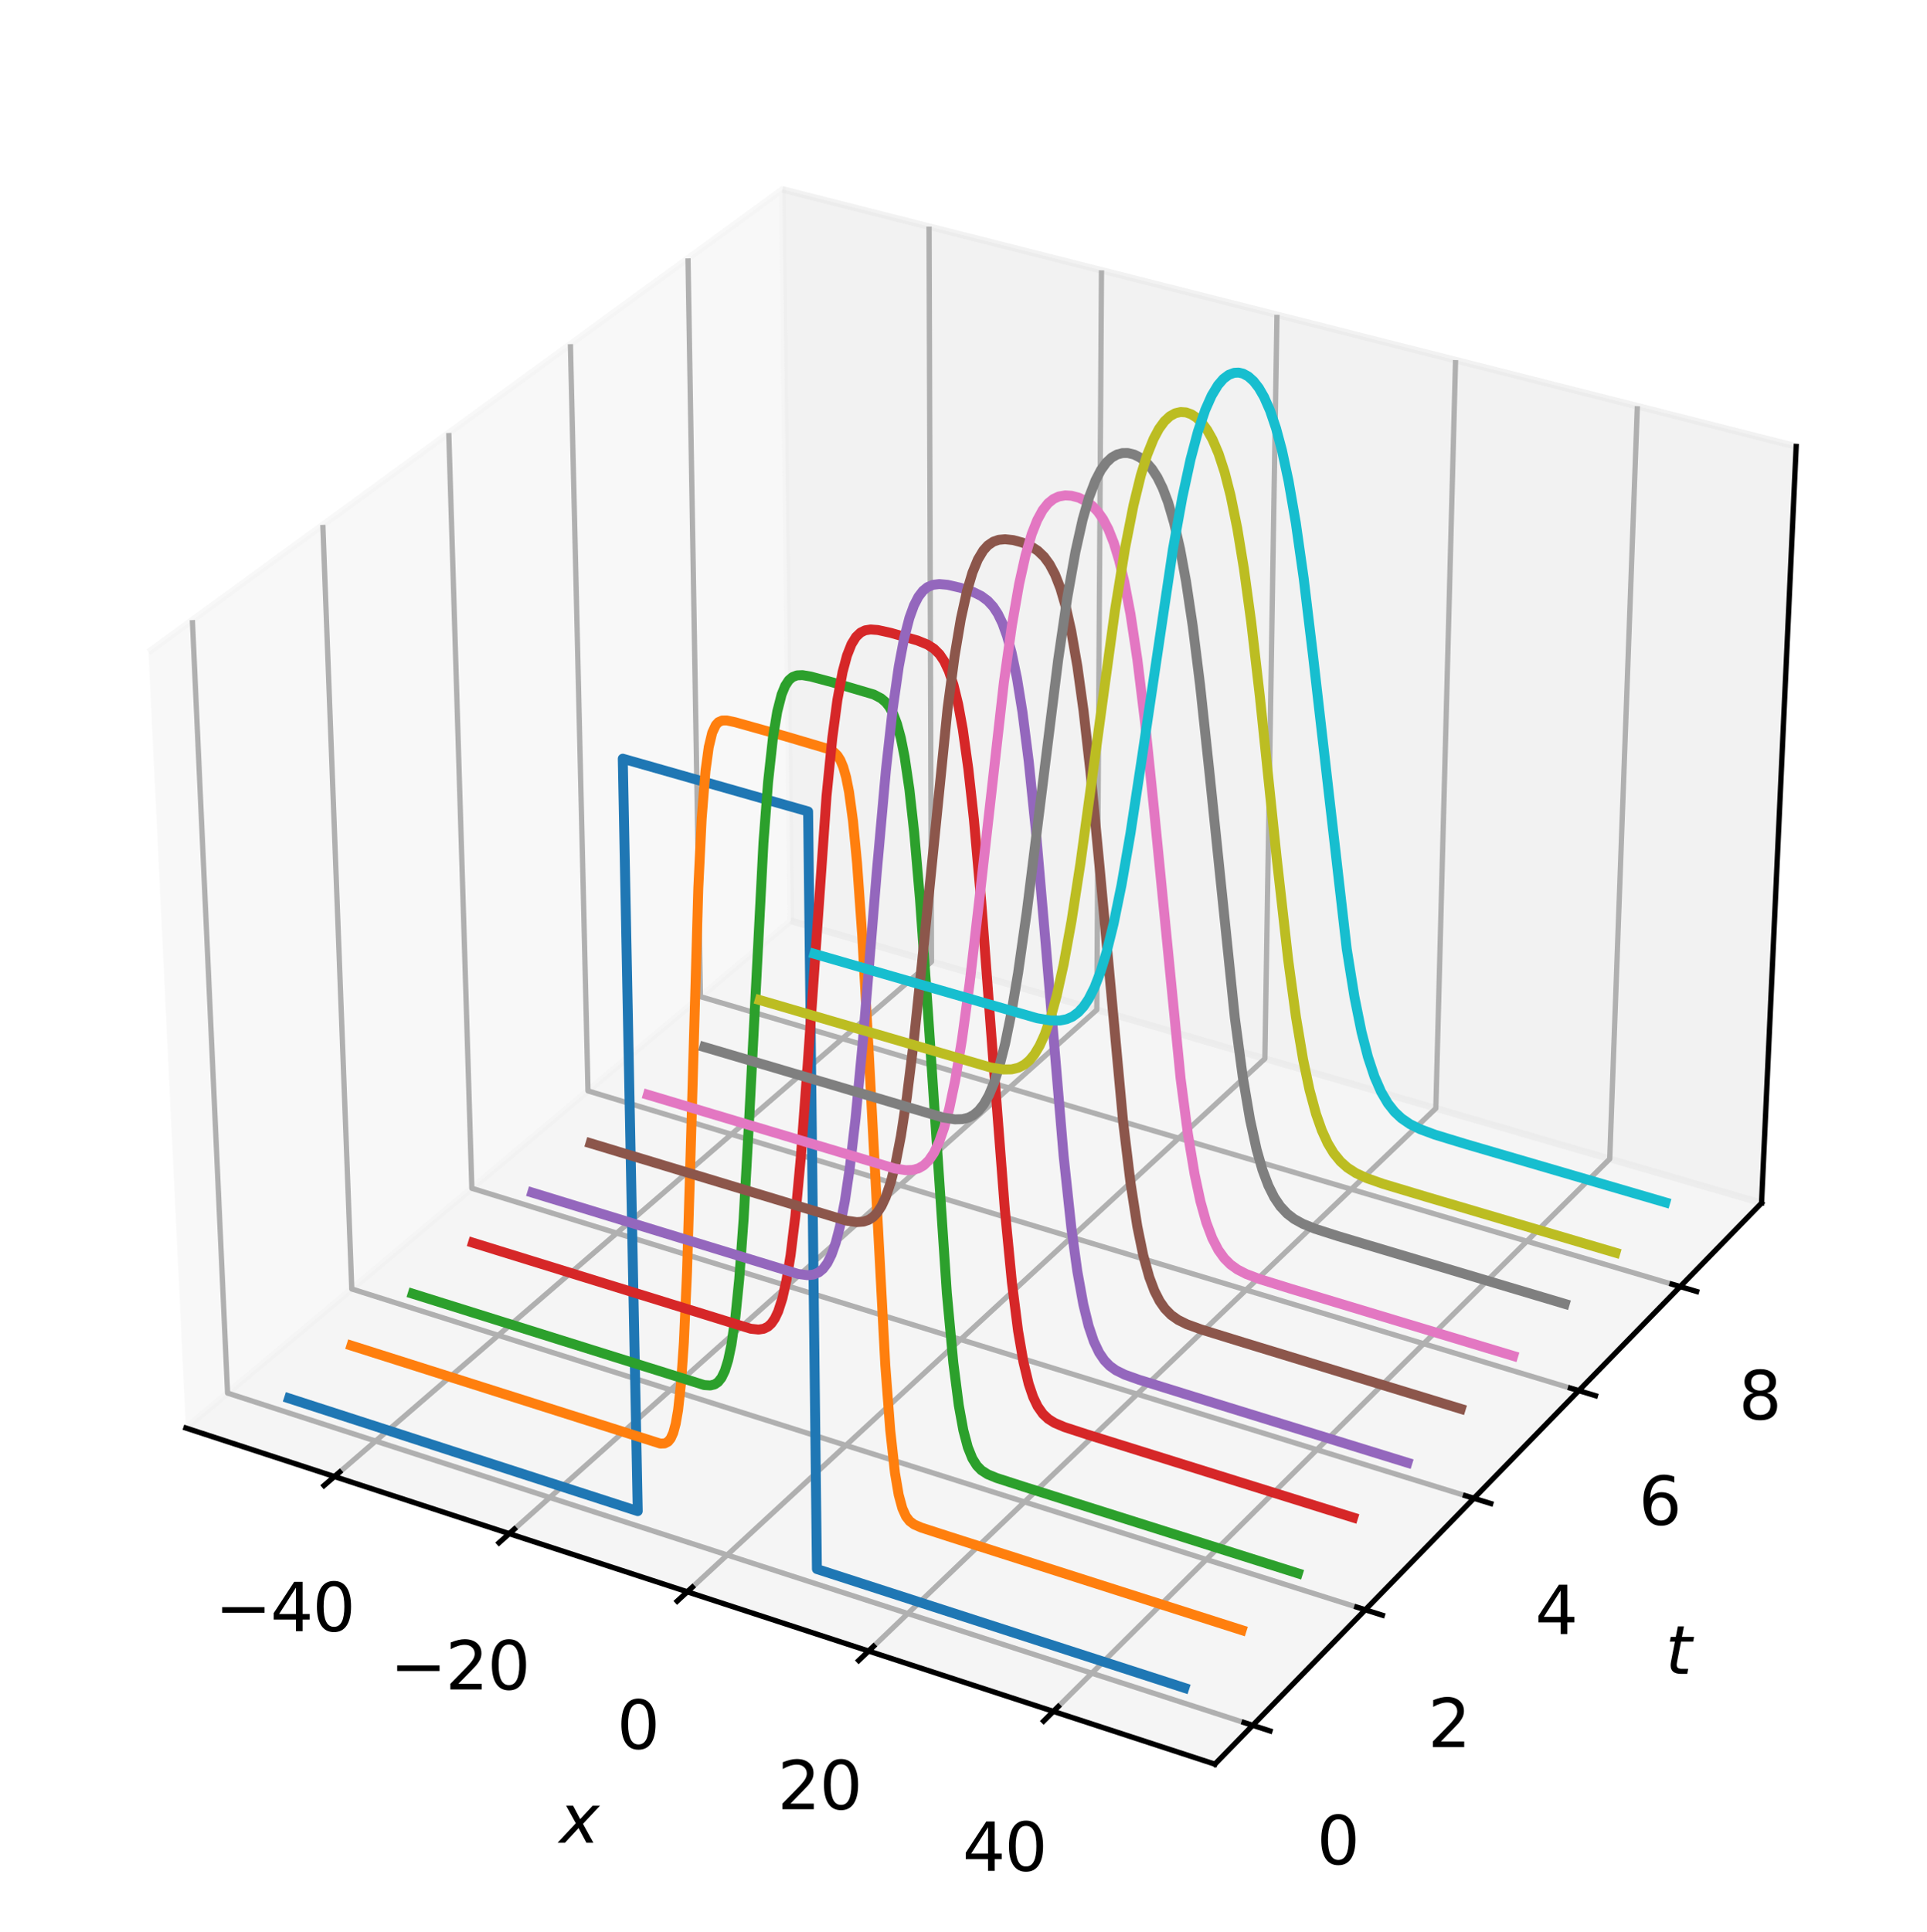 <?xml version="1.0" encoding="utf-8" standalone="no"?>
<!DOCTYPE svg PUBLIC "-//W3C//DTD SVG 1.1//EN"
  "http://www.w3.org/Graphics/SVG/1.1/DTD/svg11.dtd">
<svg xmlns:xlink="http://www.w3.org/1999/xlink" width="291.6pt" height="292.324pt" viewBox="0 0 291.6 292.324" xmlns="http://www.w3.org/2000/svg" version="1.1">
 <defs>
  <style type="text/css">*{stroke-linejoin: round; stroke-linecap: butt}</style>
 </defs>
 <g id="figure_1">
  <g id="patch_1">
   <path d="M 0 292.324 
L 291.6 292.324 
L 291.6 0 
L 0 0 
z
" style="fill: #ffffff"/>
  </g>
  <g id="patch_2">
   <path d="M 7.2 284.4 
L 284.4 284.4 
L 284.4 7.2 
L 7.2 7.2 
z
" style="fill: #ffffff"/>
  </g>
  <g id="pane3d_1">
   <g id="patch_3">
    <path d="M 28.131 216.051 
L 119.671 139.32 
L 118.399 28.66 
L 22.477 98.659 
" style="fill: #f2f2f2; opacity: 0.5; stroke: #f2f2f2; stroke-linejoin: miter"/>
   </g>
  </g>
  <g id="pane3d_2">
   <g id="patch_4">
    <path d="M 119.671 139.32 
L 266.561 182.015 
L 271.803 67.544 
L 118.399 28.66 
" style="fill: #e6e6e6; opacity: 0.5; stroke: #e6e6e6; stroke-linejoin: miter"/>
   </g>
  </g>
  <g id="pane3d_3">
   <g id="patch_5">
    <path d="M 28.131 216.051 
L 183.841 266.906 
L 266.561 182.015 
L 119.671 139.32 
" style="fill: #ececec; opacity: 0.5; stroke: #ececec; stroke-linejoin: miter"/>
   </g>
  </g>
  <g id="grid3d_1">
   <g id="Line3DCollection_1">
    <path d="M 50.609 223.393 
L 140.956 145.507 
L 140.588 34.285 
" style="fill: none; stroke: #b0b0b0; stroke-width: 0.8"/>
    <path d="M 77.061 232.032 
L 165.97 152.778 
L 166.681 40.899 
" style="fill: none; stroke: #b0b0b0; stroke-width: 0.8"/>
    <path d="M 104.001 240.831 
L 191.406 160.171 
L 193.234 47.629 
" style="fill: none; stroke: #b0b0b0; stroke-width: 0.8"/>
    <path d="M 131.442 249.793 
L 217.275 167.69 
L 220.259 54.479 
" style="fill: none; stroke: #b0b0b0; stroke-width: 0.8"/>
    <path d="M 159.398 258.923 
L 243.588 175.338 
L 247.769 61.452 
" style="fill: none; stroke: #b0b0b0; stroke-width: 0.8"/>
   </g>
  </g>
  <g id="grid3d_2">
   <g id="Line3DCollection_2">
    <path d="M 29.111 93.819 
L 34.438 210.764 
L 189.564 261.033 
" style="fill: none; stroke: #b0b0b0; stroke-width: 0.8"/>
    <path d="M 48.852 79.412 
L 53.232 195.011 
L 206.596 243.554 
" style="fill: none; stroke: #b0b0b0; stroke-width: 0.8"/>
    <path d="M 67.91 65.505 
L 71.402 179.781 
L 223.034 226.685 
" style="fill: none; stroke: #b0b0b0; stroke-width: 0.8"/>
    <path d="M 86.318 52.071 
L 88.978 165.047 
L 238.907 210.395 
" style="fill: none; stroke: #b0b0b0; stroke-width: 0.8"/>
    <path d="M 104.11 39.088 
L 105.991 150.787 
L 254.245 194.654 
" style="fill: none; stroke: #b0b0b0; stroke-width: 0.8"/>
   </g>
  </g>
  <g id="grid3d_3"/>
  <g id="axis3d_1">
   <g id="line2d_1">
    <path d="M 28.131 216.051 
L 183.841 266.906 
" style="fill: none; stroke: #000000; stroke-width: 0.8; stroke-linecap: square"/>
   </g>
   <g id="xtick_1">
    <g id="line2d_2">
     <path d="M 51.396 222.714 
L 49.031 224.753 
" style="fill: none; stroke: #000000; stroke-width: 0.8; stroke-linecap: square"/>
    </g>
    <g id="text_1">
     <!-- −40 -->
     <g transform="translate(32.541 246.786) scale(0.1 -0.1)">
      <defs>
       <path id="DejaVuSans-2212" d="M 678 2272 
L 4684 2272 
L 4684 1741 
L 678 1741 
L 678 2272 
z
" transform="scale(0.016)"/>
       <path id="DejaVuSans-34" d="M 2419 4116 
L 825 1625 
L 2419 1625 
L 2419 4116 
z
M 2253 4666 
L 3047 4666 
L 3047 1625 
L 3713 1625 
L 3713 1100 
L 3047 1100 
L 3047 0 
L 2419 0 
L 2419 1100 
L 313 1100 
L 313 1709 
L 2253 4666 
z
" transform="scale(0.016)"/>
       <path id="DejaVuSans-30" d="M 2034 4250 
Q 1547 4250 1301 3770 
Q 1056 3291 1056 2328 
Q 1056 1369 1301 889 
Q 1547 409 2034 409 
Q 2525 409 2770 889 
Q 3016 1369 3016 2328 
Q 3016 3291 2770 3770 
Q 2525 4250 2034 4250 
z
M 2034 4750 
Q 2819 4750 3233 4129 
Q 3647 3509 3647 2328 
Q 3647 1150 3233 529 
Q 2819 -91 2034 -91 
Q 1250 -91 836 529 
Q 422 1150 422 2328 
Q 422 3509 836 4129 
Q 1250 4750 2034 4750 
z
" transform="scale(0.016)"/>
      </defs>
      <use xlink:href="#DejaVuSans-2212"/>
      <use xlink:href="#DejaVuSans-34" transform="translate(83.789 0)"/>
      <use xlink:href="#DejaVuSans-30" transform="translate(147.412 0)"/>
     </g>
    </g>
   </g>
   <g id="xtick_2">
    <g id="line2d_3">
     <path d="M 77.836 231.341 
L 75.508 233.417 
" style="fill: none; stroke: #000000; stroke-width: 0.8; stroke-linecap: square"/>
    </g>
    <g id="text_2">
     <!-- −20 -->
     <g transform="translate(59.02 255.601) scale(0.1 -0.1)">
      <defs>
       <path id="DejaVuSans-32" d="M 1228 531 
L 3431 531 
L 3431 0 
L 469 0 
L 469 531 
Q 828 903 1448 1529 
Q 2069 2156 2228 2338 
Q 2531 2678 2651 2914 
Q 2772 3150 2772 3378 
Q 2772 3750 2511 3984 
Q 2250 4219 1831 4219 
Q 1534 4219 1204 4116 
Q 875 4013 500 3803 
L 500 4441 
Q 881 4594 1212 4672 
Q 1544 4750 1819 4750 
Q 2544 4750 2975 4387 
Q 3406 4025 3406 3419 
Q 3406 3131 3298 2873 
Q 3191 2616 2906 2266 
Q 2828 2175 2409 1742 
Q 1991 1309 1228 531 
z
" transform="scale(0.016)"/>
      </defs>
      <use xlink:href="#DejaVuSans-2212"/>
      <use xlink:href="#DejaVuSans-32" transform="translate(83.789 0)"/>
      <use xlink:href="#DejaVuSans-30" transform="translate(147.412 0)"/>
     </g>
    </g>
   </g>
   <g id="xtick_3">
    <g id="line2d_4">
     <path d="M 104.764 240.127 
L 102.473 242.241 
" style="fill: none; stroke: #000000; stroke-width: 0.8; stroke-linecap: square"/>
    </g>
    <g id="text_3">
     <!-- 0 -->
     <g transform="translate(93.361 264.58) scale(0.1 -0.1)">
      <use xlink:href="#DejaVuSans-30"/>
     </g>
    </g>
   </g>
   <g id="xtick_4">
    <g id="line2d_5">
     <path d="M 132.191 249.076 
L 129.94 251.23 
" style="fill: none; stroke: #000000; stroke-width: 0.8; stroke-linecap: square"/>
    </g>
    <g id="text_4">
     <!-- 20 -->
     <g transform="translate(117.652 273.726) scale(0.1 -0.1)">
      <use xlink:href="#DejaVuSans-32"/>
      <use xlink:href="#DejaVuSans-30" transform="translate(63.623 0)"/>
     </g>
    </g>
   </g>
   <g id="xtick_5">
    <g id="line2d_6">
     <path d="M 160.134 258.193 
L 157.923 260.387 
" style="fill: none; stroke: #000000; stroke-width: 0.8; stroke-linecap: square"/>
    </g>
    <g id="text_5">
     <!-- 40 -->
     <g transform="translate(145.642 283.044) scale(0.1 -0.1)">
      <use xlink:href="#DejaVuSans-34"/>
      <use xlink:href="#DejaVuSans-30" transform="translate(63.623 0)"/>
     </g>
    </g>
   </g>
   <g id="text_6">
    <!-- $x$ -->
    <g transform="translate(84.647 278.828) scale(0.1 -0.1)">
     <defs>
      <path id="DejaVuSans-Oblique-78" d="M 3841 3500 
L 2234 1784 
L 3219 0 
L 2559 0 
L 1819 1388 
L 531 0 
L -166 0 
L 1556 1844 
L 641 3500 
L 1300 3500 
L 1972 2234 
L 3144 3500 
L 3841 3500 
z
" transform="scale(0.016)"/>
     </defs>
     <use xlink:href="#DejaVuSans-Oblique-78" transform="translate(0 0.312)"/>
    </g>
   </g>
  </g>
  <g id="axis3d_2">
   <g id="line2d_7">
    <path d="M 266.561 182.015 
L 183.841 266.906 
" style="fill: none; stroke: #000000; stroke-width: 0.8; stroke-linecap: square"/>
   </g>
   <g id="xtick_6">
    <g id="line2d_8">
     <path d="M 188.257 260.609 
L 192.182 261.881 
" style="fill: none; stroke: #000000; stroke-width: 0.8; stroke-linecap: square"/>
    </g>
    <g id="text_7">
     <!-- 0 -->
     <g transform="translate(199.264 282.054) scale(0.1 -0.1)">
      <use xlink:href="#DejaVuSans-30"/>
     </g>
    </g>
   </g>
   <g id="xtick_7">
    <g id="line2d_9">
     <path d="M 205.305 243.145 
L 209.182 244.372 
" style="fill: none; stroke: #000000; stroke-width: 0.8; stroke-linecap: square"/>
    </g>
    <g id="text_8">
     <!-- 2 -->
     <g transform="translate(216.076 264.327) scale(0.1 -0.1)">
      <use xlink:href="#DejaVuSans-32"/>
     </g>
    </g>
   </g>
   <g id="xtick_8">
    <g id="line2d_10">
     <path d="M 221.758 226.29 
L 225.588 227.475 
" style="fill: none; stroke: #000000; stroke-width: 0.8; stroke-linecap: square"/>
    </g>
    <g id="text_9">
     <!-- 4 -->
     <g transform="translate(232.301 247.219) scale(0.1 -0.1)">
      <use xlink:href="#DejaVuSans-34"/>
     </g>
    </g>
   </g>
   <g id="xtick_9">
    <g id="line2d_11">
     <path d="M 237.647 210.014 
L 241.43 211.158 
" style="fill: none; stroke: #000000; stroke-width: 0.8; stroke-linecap: square"/>
    </g>
    <g id="text_10">
     <!-- 6 -->
     <g transform="translate(247.97 230.698) scale(0.1 -0.1)">
      <defs>
       <path id="DejaVuSans-36" d="M 2113 2584 
Q 1688 2584 1439 2293 
Q 1191 2003 1191 1497 
Q 1191 994 1439 701 
Q 1688 409 2113 409 
Q 2538 409 2786 701 
Q 3034 994 3034 1497 
Q 3034 2003 2786 2293 
Q 2538 2584 2113 2584 
z
M 3366 4563 
L 3366 3988 
Q 3128 4100 2886 4159 
Q 2644 4219 2406 4219 
Q 1781 4219 1451 3797 
Q 1122 3375 1075 2522 
Q 1259 2794 1537 2939 
Q 1816 3084 2150 3084 
Q 2853 3084 3261 2657 
Q 3669 2231 3669 1497 
Q 3669 778 3244 343 
Q 2819 -91 2113 -91 
Q 1303 -91 875 529 
Q 447 1150 447 2328 
Q 447 3434 972 4092 
Q 1497 4750 2381 4750 
Q 2619 4750 2861 4703 
Q 3103 4656 3366 4563 
z
" transform="scale(0.016)"/>
      </defs>
      <use xlink:href="#DejaVuSans-36"/>
     </g>
    </g>
   </g>
   <g id="xtick_10">
    <g id="line2d_12">
     <path d="M 253 194.286 
L 256.738 195.392 
" style="fill: none; stroke: #000000; stroke-width: 0.8; stroke-linecap: square"/>
    </g>
    <g id="text_11">
     <!-- 8 -->
     <g transform="translate(263.11 214.734) scale(0.1 -0.1)">
      <defs>
       <path id="DejaVuSans-38" d="M 2034 2216 
Q 1584 2216 1326 1975 
Q 1069 1734 1069 1313 
Q 1069 891 1326 650 
Q 1584 409 2034 409 
Q 2484 409 2743 651 
Q 3003 894 3003 1313 
Q 3003 1734 2745 1975 
Q 2488 2216 2034 2216 
z
M 1403 2484 
Q 997 2584 770 2862 
Q 544 3141 544 3541 
Q 544 4100 942 4425 
Q 1341 4750 2034 4750 
Q 2731 4750 3128 4425 
Q 3525 4100 3525 3541 
Q 3525 3141 3298 2862 
Q 3072 2584 2669 2484 
Q 3125 2378 3379 2068 
Q 3634 1759 3634 1313 
Q 3634 634 3220 271 
Q 2806 -91 2034 -91 
Q 1263 -91 848 271 
Q 434 634 434 1313 
Q 434 1759 690 2068 
Q 947 2378 1403 2484 
z
M 1172 3481 
Q 1172 3119 1398 2916 
Q 1625 2713 2034 2713 
Q 2441 2713 2670 2916 
Q 2900 3119 2900 3481 
Q 2900 3844 2670 4047 
Q 2441 4250 2034 4250 
Q 1625 4250 1398 4047 
Q 1172 3844 1172 3481 
z
" transform="scale(0.016)"/>
      </defs>
      <use xlink:href="#DejaVuSans-38"/>
     </g>
    </g>
   </g>
   <g id="text_12">
    <!-- $t$ -->
    <g transform="translate(252.022 253.33) scale(0.1 -0.1)">
     <defs>
      <path id="DejaVuSans-Oblique-74" d="M 2706 3500 
L 2619 3053 
L 1472 3053 
L 1100 1153 
Q 1081 1047 1072 975 
Q 1063 903 1063 863 
Q 1063 663 1183 572 
Q 1303 481 1569 481 
L 2150 481 
L 2053 0 
L 1503 0 
Q 991 0 739 200 
Q 488 400 488 806 
Q 488 878 497 964 
Q 506 1050 525 1153 
L 897 3053 
L 409 3053 
L 500 3500 
L 978 3500 
L 1172 4494 
L 1747 4494 
L 1556 3500 
L 2706 3500 
z
" transform="scale(0.016)"/>
     </defs>
     <use xlink:href="#DejaVuSans-Oblique-74" transform="translate(0 0.781)"/>
    </g>
   </g>
  </g>
  <g id="axis3d_3">
   <g id="line2d_13">
    <path d="M 266.561 182.015 
L 271.803 67.544 
" style="fill: none; stroke: #000000; stroke-width: 0.8; stroke-linecap: square"/>
   </g>
   <g id="text_13">
    <!-- $u(t, x)$ -->
    <g transform="translate(311.6 135.334) rotate(-87.378) scale(0.1 -0.1)">
     <defs>
      <path id="DejaVuSans-Oblique-75" d="M 428 1388 
L 838 3500 
L 1416 3500 
L 1006 1409 
Q 975 1256 961 1147 
Q 947 1038 947 966 
Q 947 700 1109 554 
Q 1272 409 1569 409 
Q 2031 409 2368 721 
Q 2706 1034 2809 1563 
L 3194 3500 
L 3769 3500 
L 3091 0 
L 2516 0 
L 2631 550 
Q 2388 244 2052 76 
Q 1716 -91 1338 -91 
Q 878 -91 622 161 
Q 366 413 366 863 
Q 366 956 381 1097 
Q 397 1238 428 1388 
z
" transform="scale(0.016)"/>
      <path id="DejaVuSans-28" d="M 1984 4856 
Q 1566 4138 1362 3434 
Q 1159 2731 1159 2009 
Q 1159 1288 1364 580 
Q 1569 -128 1984 -844 
L 1484 -844 
Q 1016 -109 783 600 
Q 550 1309 550 2009 
Q 550 2706 781 3412 
Q 1013 4119 1484 4856 
L 1984 4856 
z
" transform="scale(0.016)"/>
      <path id="DejaVuSans-2c" d="M 750 794 
L 1409 794 
L 1409 256 
L 897 -744 
L 494 -744 
L 750 256 
L 750 794 
z
" transform="scale(0.016)"/>
      <path id="DejaVuSans-29" d="M 513 4856 
L 1013 4856 
Q 1481 4119 1714 3412 
Q 1947 2706 1947 2009 
Q 1947 1309 1714 600 
Q 1481 -109 1013 -844 
L 513 -844 
Q 928 -128 1133 580 
Q 1338 1288 1338 2009 
Q 1338 2731 1133 3434 
Q 928 4138 513 4856 
z
" transform="scale(0.016)"/>
     </defs>
     <use xlink:href="#DejaVuSans-Oblique-75" transform="translate(0 0.125)"/>
     <use xlink:href="#DejaVuSans-28" transform="translate(63.379 0.125)"/>
     <use xlink:href="#DejaVuSans-Oblique-74" transform="translate(102.393 0.125)"/>
     <use xlink:href="#DejaVuSans-2c" transform="translate(141.602 0.125)"/>
     <use xlink:href="#DejaVuSans-Oblique-78" transform="translate(192.871 0.125)"/>
     <use xlink:href="#DejaVuSans-29" transform="translate(252.051 0.125)"/>
    </g>
   </g>
  </g>
  <g id="axes_1">
   <g id="line2d_14">
    <path d="M 43.742 211.567 
L 96.507 228.625 
L 94.239 114.783 
L 122.287 122.771 
L 123.618 237.39 
L 179.225 255.367 
L 179.225 255.367 
" clip-path="url(#pb1124b107a)" style="fill: none; stroke: #1f77b4; stroke-width: 1.5; stroke-linecap: square"/>
   </g>
   <g id="line2d_15">
    <path d="M 53.179 203.584 
L 99.921 218.406 
L 100.581 218.382 
L 101.105 218.108 
L 101.494 217.628 
L 101.875 216.783 
L 102.247 215.418 
L 102.607 213.357 
L 103.062 209.208 
L 103.484 203.114 
L 103.961 192.492 
L 104.555 172.816 
L 105.668 134.38 
L 106.18 123.822 
L 106.754 116.636 
L 107.251 113.024 
L 107.772 110.86 
L 108.311 109.699 
L 108.721 109.256 
L 109.275 109.009 
L 109.972 108.996 
L 111.232 109.263 
L 118.963 111.429 
L 125.46 113.354 
L 126.17 113.764 
L 126.74 114.329 
L 127.17 115.012 
L 127.602 116.048 
L 128.039 117.591 
L 128.481 119.823 
L 129.08 124.206 
L 129.693 130.564 
L 130.478 141.584 
L 131.44 158.775 
L 133.968 206.553 
L 134.711 216.325 
L 135.431 222.856 
L 135.995 226.156 
L 136.551 228.209 
L 137.102 229.428 
L 137.651 230.138 
L 138.335 230.647 
L 139.428 231.12 
L 143.533 232.451 
L 187.888 246.621 
L 187.888 246.621 
" clip-path="url(#pb1124b107a)" style="fill: none; stroke: #ff7f0e; stroke-width: 1.5; stroke-linecap: square"/>
   </g>
   <g id="line2d_16">
    <path d="M 62.455 195.736 
L 106.564 209.552 
L 107.485 209.612 
L 108.14 209.45 
L 108.661 209.101 
L 109.177 208.456 
L 109.688 207.393 
L 110.19 205.769 
L 110.682 203.432 
L 111.281 199.279 
L 111.859 193.547 
L 112.525 184.468 
L 113.377 169.09 
L 115.526 127.502 
L 116.231 118.307 
L 116.973 111.545 
L 117.615 107.652 
L 118.276 105.076 
L 118.815 103.755 
L 119.36 102.924 
L 119.91 102.445 
L 120.601 102.178 
L 121.435 102.144 
L 122.689 102.357 
L 126.042 103.253 
L 132.21 105.071 
L 133.336 105.658 
L 134.041 106.26 
L 134.606 106.982 
L 135.174 108.028 
L 135.744 109.53 
L 136.316 111.639 
L 136.891 114.518 
L 137.615 119.429 
L 138.344 125.994 
L 139.224 136.11 
L 140.398 152.737 
L 143.28 195.625 
L 144.259 206.174 
L 145.088 212.63 
L 145.774 216.388 
L 146.457 218.963 
L 147.138 220.655 
L 147.818 221.74 
L 148.497 222.437 
L 149.449 223.048 
L 150.809 223.608 
L 154.897 224.926 
L 196.398 238.031 
L 196.398 238.031 
" clip-path="url(#pb1124b107a)" style="fill: none; stroke: #2ca02c; stroke-width: 1.5; stroke-linecap: square"/>
   </g>
   <g id="line2d_17">
    <path d="M 71.576 188.02 
L 113.608 201.031 
L 114.786 201.155 
L 115.569 201.033 
L 116.219 200.705 
L 116.737 200.224 
L 117.252 199.478 
L 117.763 198.393 
L 118.395 196.434 
L 119.019 193.653 
L 119.634 189.903 
L 120.358 183.979 
L 121.186 175.063 
L 122.233 160.887 
L 125.071 120.472 
L 125.946 111.678 
L 126.718 105.889 
L 127.506 101.656 
L 128.174 99.17 
L 128.85 97.461 
L 129.532 96.359 
L 130.218 95.706 
L 130.907 95.368 
L 131.736 95.235 
L 132.845 95.318 
L 134.789 95.747 
L 138.826 96.899 
L 140.361 97.527 
L 141.339 98.158 
L 142.179 98.995 
L 142.879 100.033 
L 143.581 101.523 
L 144.283 103.622 
L 144.986 106.502 
L 145.689 110.326 
L 146.532 116.336 
L 147.374 123.981 
L 148.49 136.509 
L 150.146 158.39 
L 152.047 182.91 
L 153.122 193.993 
L 154.06 201.377 
L 154.864 206.044 
L 155.668 209.389 
L 156.34 211.362 
L 157.012 212.77 
L 157.82 213.92 
L 158.63 214.679 
L 159.576 215.273 
L 161.064 215.906 
L 164.454 217.01 
L 204.758 229.591 
L 204.758 229.591 
" clip-path="url(#pb1124b107a)" style="fill: none; stroke: #d62728; stroke-width: 1.5; stroke-linecap: square"/>
   </g>
   <g id="line2d_18">
    <path d="M 80.544 180.433 
L 120.785 192.746 
L 122.217 192.931 
L 123.126 192.831 
L 123.904 192.5 
L 124.55 191.964 
L 125.194 191.101 
L 125.835 189.816 
L 126.472 188.003 
L 127.105 185.558 
L 127.858 181.657 
L 128.605 176.597 
L 129.469 169.19 
L 130.573 157.529 
L 132.67 132.047 
L 134.059 116.556 
L 135.092 107.242 
L 136.012 100.811 
L 136.811 96.597 
L 137.618 93.482 
L 138.296 91.611 
L 138.977 90.285 
L 139.661 89.393 
L 140.348 88.835 
L 141.173 88.484 
L 142.137 88.367 
L 143.38 88.479 
L 145.315 88.922 
L 147.253 89.563 
L 148.5 90.178 
L 149.471 90.898 
L 150.303 91.805 
L 150.996 92.863 
L 151.689 94.296 
L 152.381 96.209 
L 153.071 98.714 
L 153.897 102.648 
L 154.719 107.73 
L 155.671 115.198 
L 156.748 125.66 
L 158.208 142.495 
L 160.945 174.831 
L 162.113 185.718 
L 163.025 192.351 
L 163.942 197.401 
L 164.732 200.61 
L 165.526 202.961 
L 166.324 204.64 
L 167.125 205.818 
L 167.928 206.645 
L 168.867 207.321 
L 170.212 207.984 
L 172.368 208.753 
L 181.162 211.482 
L 212.973 221.299 
L 212.973 221.299 
" clip-path="url(#pb1124b107a)" style="fill: none; stroke: #9467bd; stroke-width: 1.5; stroke-linecap: square"/>
   </g>
   <g id="line2d_19">
    <path d="M 89.365 172.971 
L 128.093 184.68 
L 129.646 184.9 
L 130.681 184.825 
L 131.456 184.56 
L 132.101 184.137 
L 132.746 183.469 
L 133.389 182.489 
L 134.03 181.124 
L 134.798 178.871 
L 135.563 175.83 
L 136.326 171.902 
L 137.215 166.126 
L 138.229 157.978 
L 139.5 145.854 
L 143.393 107.19 
L 144.458 99.226 
L 145.398 93.642 
L 146.345 89.351 
L 147.161 86.617 
L 147.979 84.637 
L 148.799 83.275 
L 149.483 82.518 
L 150.306 81.955 
L 151.129 81.671 
L 152.09 81.581 
L 153.327 81.715 
L 154.702 82.083 
L 155.94 82.614 
L 157.04 83.326 
L 158.003 84.248 
L 158.826 85.371 
L 159.649 86.92 
L 160.468 89.024 
L 161.284 91.818 
L 162.094 95.431 
L 163.032 100.81 
L 163.959 107.511 
L 165.005 116.71 
L 166.419 131.446 
L 169.943 169.619 
L 171.08 178.995 
L 172.099 185.541 
L 173 189.931 
L 173.908 193.219 
L 174.693 195.305 
L 175.483 196.854 
L 176.277 197.991 
L 177.206 198.939 
L 178.273 199.695 
L 179.61 200.356 
L 181.754 201.135 
L 188.345 203.171 
L 221.046 213.149 
L 221.046 213.149 
" clip-path="url(#pb1124b107a)" style="fill: none; stroke: #8c564b; stroke-width: 1.5; stroke-linecap: square"/>
   </g>
   <g id="line2d_20">
    <path d="M 98.041 165.631 
L 135.403 176.794 
L 137.076 177.044 
L 138.105 177.006 
L 139.006 176.759 
L 139.778 176.312 
L 140.55 175.568 
L 141.322 174.438 
L 142.093 172.825 
L 142.864 170.631 
L 143.636 167.764 
L 144.538 163.478 
L 145.57 157.27 
L 146.738 148.68 
L 148.307 135.131 
L 151.909 103.228 
L 153.128 94.584 
L 154.218 88.344 
L 155.174 84.046 
L 156.131 80.775 
L 156.952 78.698 
L 157.773 77.191 
L 158.593 76.154 
L 159.414 75.49 
L 160.235 75.114 
L 161.192 74.949 
L 162.149 75.007 
L 163.242 75.297 
L 164.335 75.828 
L 165.29 76.538 
L 166.108 77.393 
L 166.923 78.55 
L 167.736 80.097 
L 168.545 82.133 
L 169.349 84.76 
L 170.146 88.071 
L 171.067 92.899 
L 172.105 99.755 
L 173.251 109.108 
L 174.625 122.411 
L 178.656 163.189 
L 179.766 171.612 
L 180.765 177.614 
L 181.65 181.75 
L 182.545 184.948 
L 183.449 187.351 
L 184.36 189.114 
L 185.278 190.389 
L 186.201 191.311 
L 187.261 192.071 
L 188.589 192.754 
L 190.588 193.509 
L 195.267 194.966 
L 228.981 205.139 
L 228.981 205.139 
" clip-path="url(#pb1124b107a)" style="fill: none; stroke: #e377c2; stroke-width: 1.5; stroke-linecap: square"/>
   </g>
   <g id="line2d_21">
    <path d="M 106.575 158.41 
L 142.714 169.079 
L 144.506 169.351 
L 145.658 169.317 
L 146.555 169.089 
L 147.325 168.691 
L 148.095 168.042 
L 148.866 167.072 
L 149.638 165.705 
L 150.412 163.863 
L 151.187 161.473 
L 152.095 157.907 
L 153.008 153.443 
L 154.057 147.226 
L 155.381 137.922 
L 157.259 122.862 
L 160.122 99.84 
L 161.498 90.456 
L 162.739 83.48 
L 163.841 78.561 
L 164.804 75.224 
L 165.766 72.709 
L 166.588 71.125 
L 167.409 69.988 
L 168.228 69.223 
L 169.046 68.761 
L 169.864 68.547 
L 170.68 68.543 
L 171.631 68.775 
L 172.581 69.26 
L 173.528 70.031 
L 174.338 70.969 
L 175.144 72.221 
L 175.947 73.859 
L 176.744 75.959 
L 177.666 79.096 
L 178.578 83.073 
L 179.477 87.965 
L 180.488 94.699 
L 181.603 103.631 
L 183.058 117.239 
L 186.858 153.969 
L 188.062 162.924 
L 189.164 169.403 
L 190.158 173.92 
L 191.04 176.998 
L 191.933 179.375 
L 192.834 181.173 
L 193.742 182.513 
L 194.788 183.629 
L 195.839 184.434 
L 197.159 185.164 
L 199.013 185.913 
L 202.467 187.019 
L 228.503 194.795 
L 236.782 197.265 
L 236.782 197.265 
" clip-path="url(#pb1124b107a)" style="fill: none; stroke: #7f7f7f; stroke-width: 1.5; stroke-linecap: square"/>
   </g>
   <g id="line2d_22">
    <path d="M 114.973 151.306 
L 149.902 161.502 
L 151.81 161.805 
L 153.084 161.786 
L 154.105 161.542 
L 155 161.08 
L 155.768 160.437 
L 156.538 159.505 
L 157.31 158.222 
L 158.085 156.524 
L 158.993 153.937 
L 159.906 150.623 
L 160.958 145.877 
L 162.153 139.304 
L 163.497 130.602 
L 165.406 116.649 
L 168.734 92.265 
L 170.269 82.82 
L 171.522 76.456 
L 172.632 71.92 
L 173.6 68.796 
L 174.564 66.4 
L 175.387 64.863 
L 176.207 63.741 
L 177.025 62.979 
L 177.841 62.524 
L 178.654 62.337 
L 179.466 62.393 
L 180.276 62.68 
L 181.083 63.204 
L 181.887 63.987 
L 182.687 65.065 
L 183.484 66.484 
L 184.405 68.647 
L 185.318 71.445 
L 186.22 74.964 
L 187.234 79.952 
L 188.23 86.006 
L 189.327 94.03 
L 190.637 105.276 
L 193.192 129.781 
L 194.929 145.187 
L 196.105 153.842 
L 197.183 160.273 
L 198.157 164.891 
L 199.147 168.541 
L 200.026 171.034 
L 200.914 172.972 
L 201.812 174.457 
L 202.846 175.724 
L 203.887 176.653 
L 205.195 177.495 
L 206.773 178.227 
L 209.28 179.108 
L 215.904 181.097 
L 244.451 189.524 
L 244.451 189.524 
" clip-path="url(#pb1124b107a)" style="fill: none; stroke: #bcbd22; stroke-width: 1.5; stroke-linecap: square"/>
   </g>
   <g id="line2d_23">
    <path d="M 123.236 144.315 
L 156.968 154.056 
L 158.992 154.396 
L 160.387 154.401 
L 161.403 154.196 
L 162.294 153.802 
L 163.187 153.14 
L 163.955 152.302 
L 164.726 151.16 
L 165.63 149.372 
L 166.539 147.017 
L 167.456 144.026 
L 168.512 139.767 
L 169.715 133.879 
L 171.069 126.057 
L 172.857 114.302 
L 177.49 83.124 
L 178.899 75.33 
L 180.161 69.491 
L 181.277 65.296 
L 182.386 62.018 
L 183.351 59.848 
L 184.31 58.262 
L 185.128 57.315 
L 185.943 56.707 
L 186.754 56.405 
L 187.428 56.369 
L 188.099 56.523 
L 188.901 56.957 
L 189.7 57.673 
L 190.494 58.696 
L 191.282 60.059 
L 192.194 62.132 
L 193.095 64.793 
L 193.985 68.107 
L 194.985 72.756 
L 196.087 79.117 
L 197.282 87.52 
L 198.678 99.112 
L 203.789 143.558 
L 204.957 150.822 
L 206.03 156.132 
L 207.002 159.911 
L 207.99 162.891 
L 208.992 165.186 
L 210.007 166.92 
L 211.031 168.216 
L 212.064 169.185 
L 213.363 170.076 
L 214.929 170.852 
L 217.158 171.677 
L 221.765 173.083 
L 251.992 181.911 
L 251.992 181.911 
" clip-path="url(#pb1124b107a)" style="fill: none; stroke: #17becf; stroke-width: 1.5; stroke-linecap: square"/>
   </g>
  </g>
 </g>
 <defs>
  <clipPath id="pb1124b107a">
   <rect x="7.2" y="7.2" width="277.2" height="277.2"/>
  </clipPath>
 </defs>
</svg>
